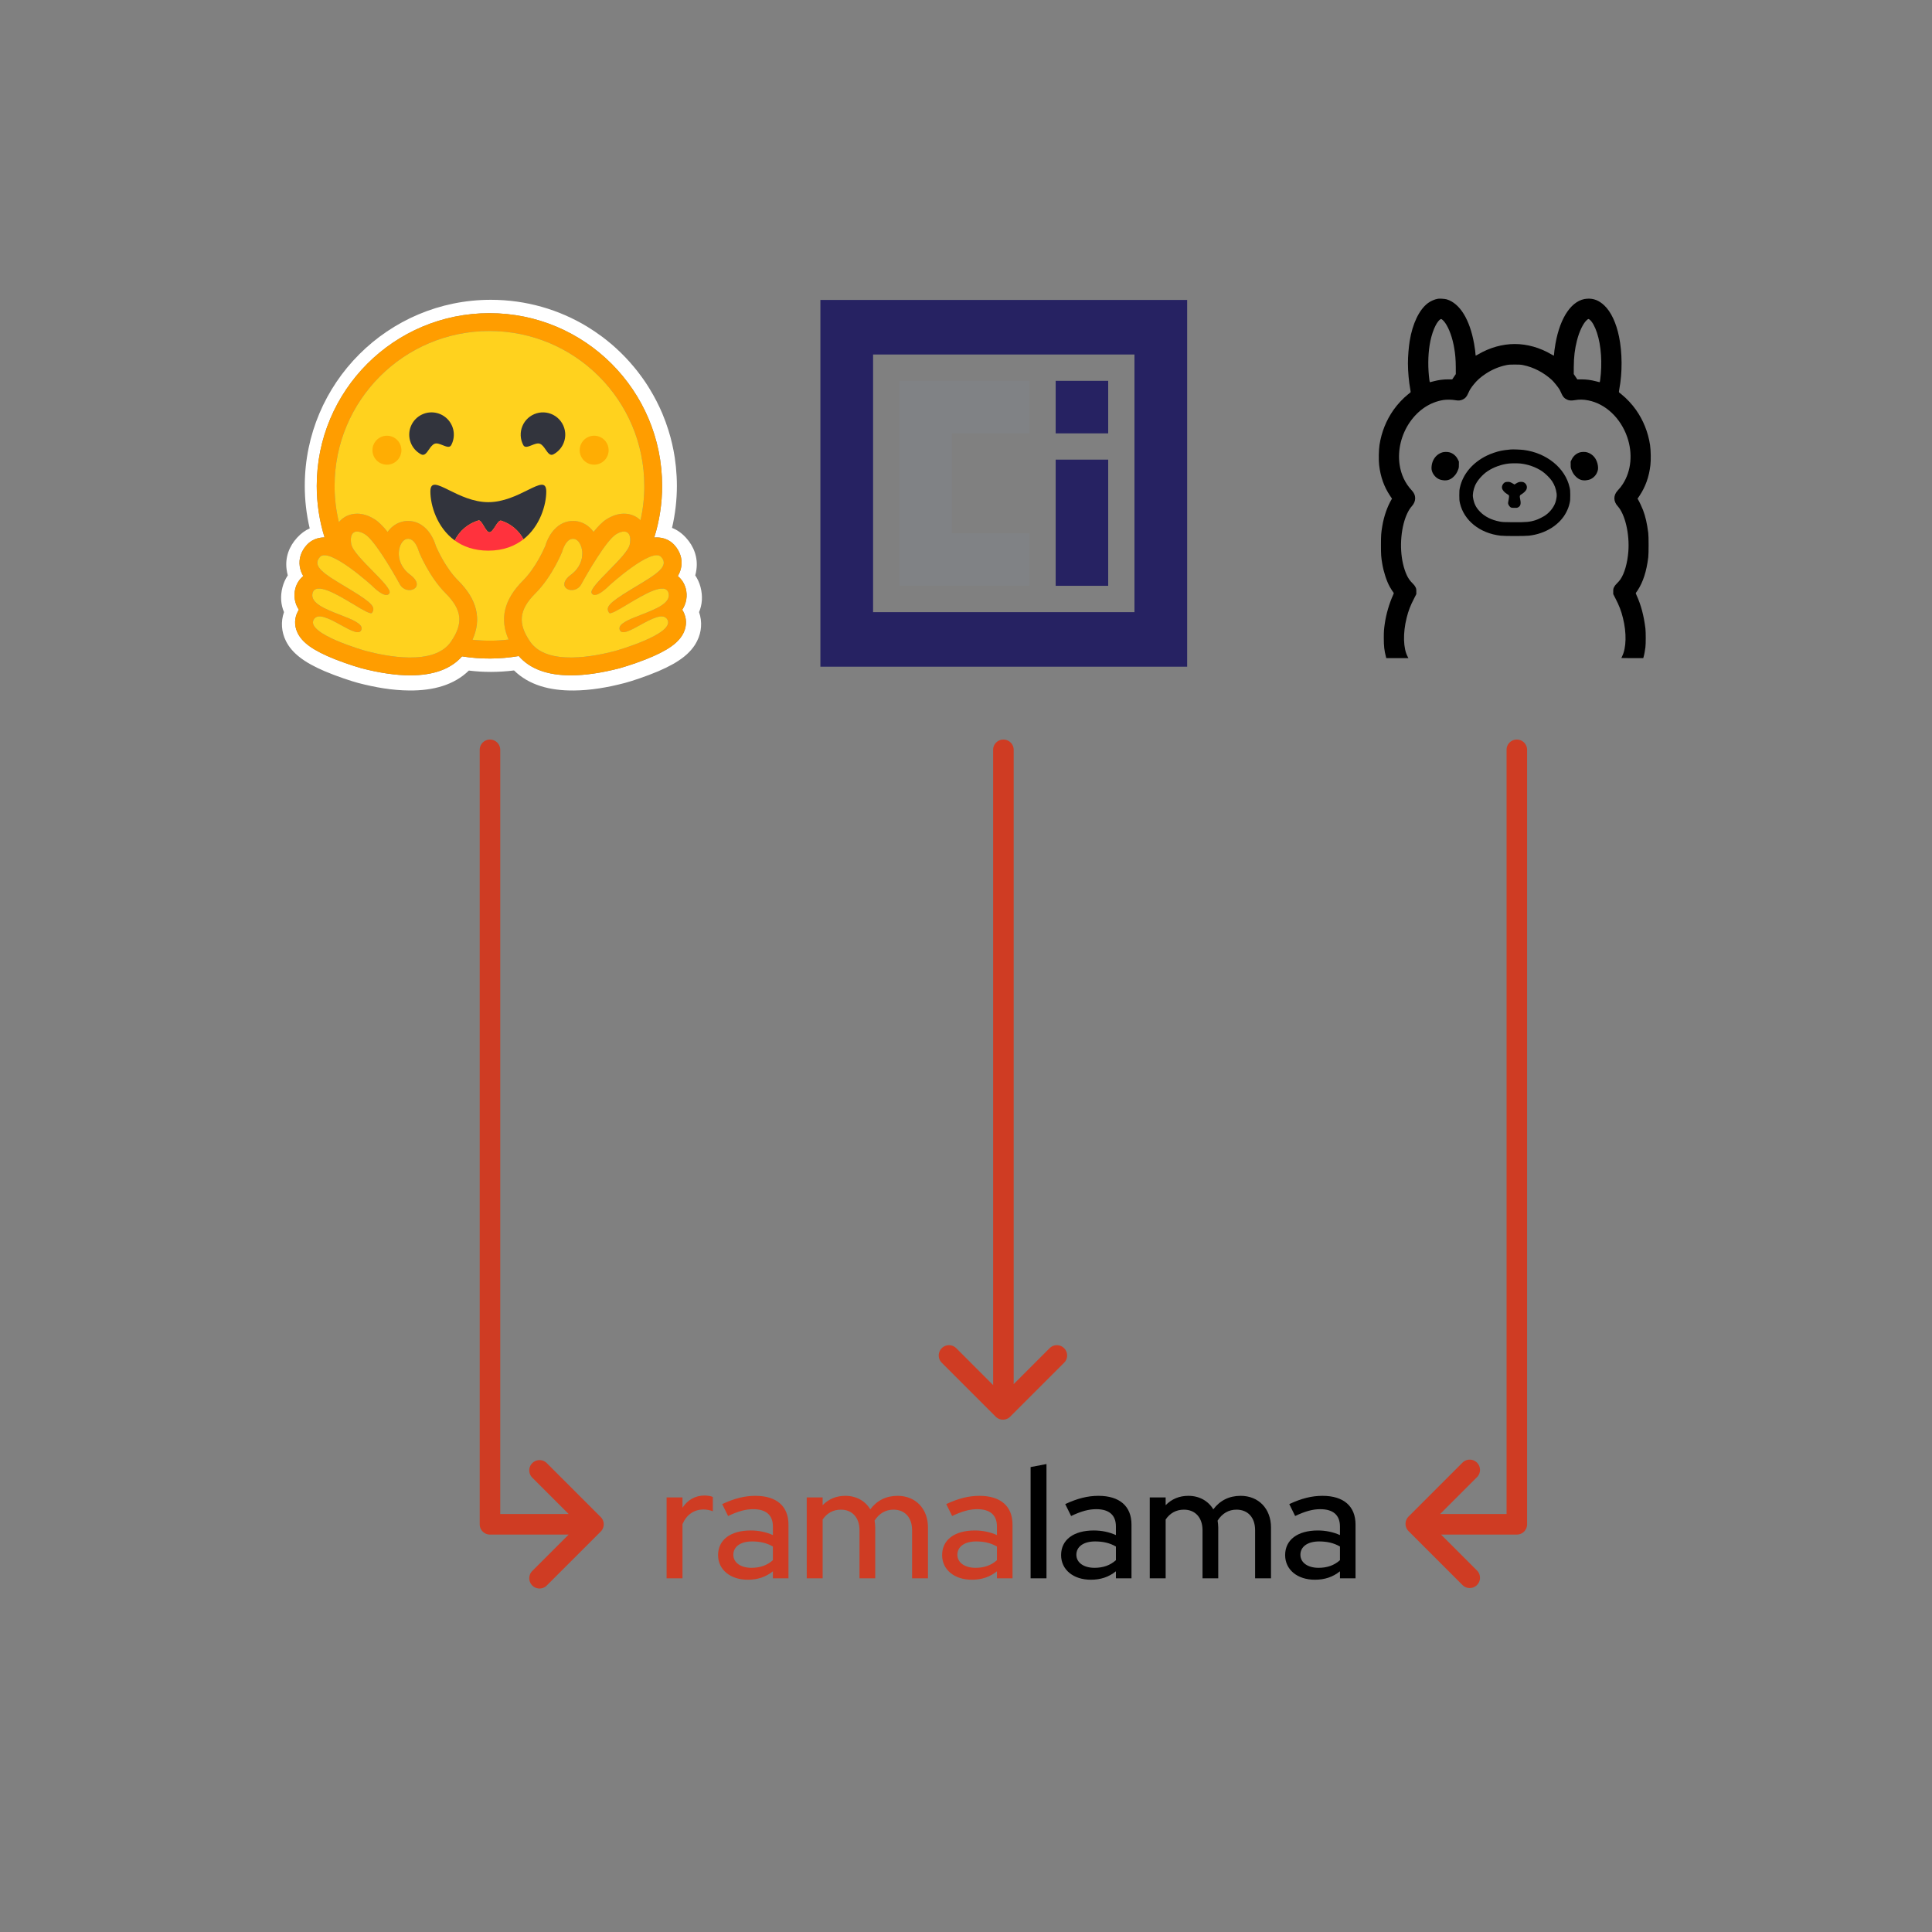 <?xml version="1.0" encoding="UTF-8" standalone="no"?>
<!-- Created with Inkscape (http://www.inkscape.org/) -->

<svg
   width="1000"
   height="1000"
   viewBox="0 0 200 200"
   version="1.1"
   id="svg1"
   xml:space="preserve"
   sodipodi:docname="ramalama-about-graphic-3.svg"
   inkscape:version="1.4 (e7c3feb1, 2024-10-09)"
   xmlns:inkscape="http://www.inkscape.org/namespaces/inkscape"
   xmlns:sodipodi="http://sodipodi.sourceforge.net/DTD/sodipodi-0.dtd"
   xmlns="http://www.w3.org/2000/svg"
   xmlns:svg="http://www.w3.org/2000/svg"><rect x="0" y="0" width="200" height="200" fill="#808080" stroke="none"/><sodipodi:namedview
     id="namedview1"
     pagecolor="#ffffff"
     bordercolor="#000000"
     borderopacity="0.25"
     inkscape:showpageshadow="2"
     inkscape:pageopacity="0.0"
     inkscape:pagecheckerboard="0"
     inkscape:deskcolor="#d1d1d1"
     inkscape:zoom="1.1677623"
     inkscape:cx="461.56655"
     inkscape:cy="693.20616"
     inkscape:window-width="1648"
     inkscape:window-height="860"
     inkscape:window-x="0"
     inkscape:window-y="44"
     inkscape:window-maximized="0"
     inkscape:current-layer="g124" /><defs
     id="defs1"><marker
       style="overflow:visible"
       id="marker120"
       refX="0"
       refY="0"
       orient="auto-start-reverse"
       markerWidth="0.8"
       markerHeight="0.8"
       viewBox="0 0 1 1"
       preserveAspectRatio="xMidYMid"><path
         style="fill:none;stroke:context-stroke;stroke-width:1;stroke-linecap:round"
         d="M 3,-3 0,0 3,3"
         transform="rotate(180,0.125,0)"
         id="path120" /></marker><marker
       style="overflow:visible"
       id="ArrowWideRounded"
       refX="0"
       refY="0"
       orient="auto-start-reverse"
       markerWidth="0.8"
       markerHeight="0.8"
       viewBox="0 0 1 1"
       preserveAspectRatio="xMidYMid"><path
         style="fill:none;stroke:context-stroke;stroke-width:1;stroke-linecap:round"
         d="M 3,-3 0,0 3,3"
         transform="rotate(180,0.125,0)"
         id="path119" /></marker></defs><g
     id="layer1"
     transform="translate(-420)"><g
       id="g124"
       transform="matrix(1.063,0,0,1.063,-28.888,-1.654)"><g
         id="g6"
         transform="matrix(0.199,0,0,0.199,444.59,24.355)"><path
           d="m 230.721,172.7 c -0.538,-2.027 -1.408,-3.95 -2.575,-5.692 0.25,-0.917 0.441,-1.849 0.568,-2.791 0.829,-5.976 -1.243,-11.447 -5.147,-15.68 -2.115,-2.312 -4.382,-3.839 -6.783,-4.776 1.576,-6.743 2.373,-13.644 2.377,-20.568 0,-3.163 -0.179,-6.261 -0.479,-9.313 -0.156,-1.524 -0.345,-3.044 -0.567,-4.56 -0.687,-4.473 -1.707,-8.889 -3.051,-13.21 -0.881,-2.839 -1.9,-5.634 -3.054,-8.374 -1.729,-4.058 -3.748,-7.986 -6.041,-11.754 -1.504,-2.507 -3.142,-4.931 -4.907,-7.262 -0.865,-1.177 -1.766,-2.326 -2.704,-3.446 -2.778,-3.376 -5.797,-6.546 -9.033,-9.486 -1.075,-0.988 -2.18,-1.943 -3.315,-2.862 -1.117,-0.932 -2.259,-1.833 -3.424,-2.704 -2.345,-1.745 -4.768,-3.383 -7.262,-4.907 -13.781,-8.37 -29.942,-13.17 -47.215,-13.17 -50.292,0 -91.052,40.762 -91.052,91.051 -0.002,7.012 0.81,14 2.42,20.824 -2.16,0.938 -4.23,2.4 -6.15,4.515 -3.903,4.231 -5.976,9.682 -5.147,15.658 0.126,0.949 0.315,1.889 0.567,2.813 -1.166,1.743 -2.035,3.667 -2.573,5.694 -1.2,4.561 -0.805,8.674 0.72,12.278 -1.658,4.71 -1.244,9.726 0.915,14.087 1.57,3.185 3.817,5.649 6.587,7.851 3.293,2.618 7.415,4.842 12.387,6.976 5.932,2.53 13.173,4.907 16.466,5.779 8.506,2.202 16.662,3.598 24.928,3.666 11.777,0.109 21.919,-2.66 29.18,-9.747 3.567,0.437 7.158,0.656 10.752,0.654 3.797,-0.008 7.59,-0.247 11.358,-0.715 7.244,7.132 17.425,9.926 29.245,9.814 8.265,-0.066 16.421,-1.462 24.905,-3.667 3.315,-0.872 10.553,-3.249 16.488,-5.779 4.972,-2.137 9.094,-4.361 12.409,-6.975 2.749,-2.203 4.994,-4.666 6.565,-7.851 2.181,-4.362 2.573,-9.378 0.938,-14.088 1.51,-3.604 1.903,-7.726 0.704,-12.283 z m -8.44,11.973 c 1.671,3.171 1.778,6.754 0.304,10.091 -2.236,5.057 -7.79,9.041 -18.577,13.318 -6.708,2.66 -12.85,4.361 -12.904,4.376 -8.872,2.301 -16.896,3.47 -23.842,3.47 -11.502,0 -20.061,-3.174 -25.489,-9.442 -9.179,1.564 -18.551,1.617 -27.747,0.158 -5.435,6.164 -13.945,9.284 -25.35,9.284 -6.947,0 -14.97,-1.169 -23.843,-3.47 -0.054,-0.015 -6.194,-1.716 -12.904,-4.376 -10.786,-4.277 -16.342,-8.258 -18.577,-13.318 -1.474,-3.337 -1.367,-6.92 0.304,-10.091 0.154,-0.295 0.32,-0.582 0.497,-0.86 -1.001,-1.504 -1.673,-3.203 -1.971,-4.986 -0.298,-1.782 -0.215,-3.607 0.243,-5.355 0.664,-2.523 2.035,-4.621 3.897,-6.128 -0.897,-1.474 -1.486,-3.114 -1.73,-4.822 -0.536,-3.714 0.697,-7.422 3.47,-10.446 2.16,-2.353 5.213,-3.648 8.593,-3.648 h 0.09 c -2.549,-8.169 -3.841,-16.678 -3.832,-25.235 0,-46.671 37.836,-84.51 84.514,-84.51 46.677,0 84.513,37.835 84.513,84.51 0.007,8.58 -1.294,17.111 -3.859,25.299 0.408,-0.04 0.808,-0.06 1.201,-0.061 3.38,0 6.434,1.295 8.592,3.648 2.773,3.021 4.007,6.732 3.47,10.446 -0.244,1.708 -0.833,3.348 -1.729,4.822 1.862,1.507 3.234,3.605 3.897,6.128 0.458,1.748 0.541,3.573 0.243,5.356 -0.297,1.782 -0.969,3.481 -1.971,4.985 0.177,0.275 0.345,0.562 0.497,0.857 z"
           fill="#ffffff"
           id="path1-3" /><path
           d="m 221.784,183.816 c 1.002,-1.504 1.674,-3.203 1.972,-4.985 0.297,-1.783 0.214,-3.608 -0.244,-5.356 -0.664,-2.523 -2.036,-4.621 -3.897,-6.128 0.897,-1.474 1.485,-3.114 1.729,-4.822 0.537,-3.714 -0.696,-7.422 -3.47,-10.446 -2.158,-2.353 -5.212,-3.648 -8.592,-3.648 -0.393,0 -0.793,0.021 -1.201,0.061 2.562,-8.188 3.861,-16.718 3.852,-25.297 0,-46.672 -37.836,-84.51 -84.509,-84.51 -46.674,0 -84.514,37.834 -84.514,84.51 -0.008,8.557 1.284,17.066 3.832,25.235 h -0.09 c -3.38,0 -6.433,1.294 -8.592,3.647 -2.773,3.021 -4.007,6.733 -3.47,10.446 0.245,1.708 0.833,3.349 1.73,4.823 -1.862,1.506 -3.234,3.604 -3.898,6.127 -0.458,1.749 -0.54,3.574 -0.242,5.357 0.298,1.782 0.97,3.482 1.972,4.986 -0.178,0.278 -0.342,0.565 -0.497,0.86 -1.67,3.171 -1.778,6.754 -0.303,10.091 2.236,5.057 7.79,9.041 18.577,13.318 6.707,2.66 12.85,4.361 12.904,4.376 8.872,2.301 16.896,3.47 23.842,3.47 11.406,0 19.916,-3.12 25.351,-9.284 9.196,1.459 18.568,1.405 27.747,-0.158 5.428,6.268 13.987,9.442 25.489,9.442 6.946,0 14.97,-1.169 23.841,-3.47 0.055,-0.015 6.195,-1.716 12.905,-4.376 10.787,-4.277 16.342,-8.261 18.577,-13.318 1.474,-3.337 1.367,-6.92 -0.304,-10.091 -0.152,-0.297 -0.32,-0.585 -0.497,-0.86 z m -111.647,13.181 c -0.468,0.818 -0.969,1.617 -1.502,2.394 -1.405,2.057 -3.253,3.629 -5.398,4.797 -4.1,2.236 -9.29,3.017 -14.562,3.017 -8.329,0 -16.867,-1.949 -21.652,-3.19 -0.236,-0.061 -29.334,-8.28 -25.65,-15.276 0.62,-1.177 1.64,-1.647 2.925,-1.647 5.187,0 14.632,7.724 18.691,7.724 0.907,0 1.547,-0.386 1.808,-1.328 1.73,-6.204 -26.293,-8.812 -23.933,-17.796 0.416,-1.59 1.546,-2.236 3.134,-2.236 6.858,-10e-4 22.25,12.06 25.469,12.06 0.247,0 0.424,-0.073 0.52,-0.225 0.014,-0.023 0.028,-0.045 0.041,-0.069 1.511,-2.495 0.644,-4.309 -9.707,-10.649 l -0.994,-0.605 c -11.391,-6.894 -19.386,-11.043 -14.839,-15.993 0.523,-0.571 1.265,-0.824 2.166,-0.824 1.068,0 2.361,0.357 3.785,0.957 6.016,2.537 14.354,9.456 17.837,12.473 0.548,0.476 1.092,0.957 1.633,1.441 0,0 4.41,4.586 7.076,4.586 0.614,0 1.135,-0.242 1.488,-0.84 1.891,-3.188 -17.563,-17.93 -18.66,-24.013 -0.744,-4.121 0.522,-6.209 2.862,-6.209 1.113,0 2.471,0.474 3.97,1.425 4.65,2.951 13.628,18.379 16.915,24.381 1.102,2.011 2.983,2.861 4.678,2.861 3.363,0 5.992,-3.343 0.308,-7.591 -8.543,-6.392 -5.545,-16.84 -1.468,-17.483 0.174,-0.028 0.35,-0.042 0.525,-0.042 3.708,0 5.343,6.389 5.343,6.389 0,0 4.794,12.038 13.029,20.267 7.472,7.469 8.516,13.598 4.162,21.244 z m 26.629,1.41 -0.427,0.051 -0.728,0.083 c -0.383,0.04 -0.767,0.078 -1.152,0.113 l -0.375,0.034 -0.343,0.029 -0.486,0.039 -0.537,0.039 -0.536,0.035 -0.119,0.008 c -0.14,0.008 -0.28,0.017 -0.422,0.024 l -0.179,0.01 c -0.166,0.009 -0.332,0.017 -0.5,0.024 l -0.581,0.025 -0.527,0.018 -0.352,0.01 h -0.179 c -0.11,0 -0.219,0.006 -0.329,0.007 h -0.174 c -0.11,0 -0.219,0 -0.329,0.005 l -0.448,0.006 h -0.625 c -0.491,0 -0.981,-0.005 -1.469,-0.015 l -0.396,-0.009 c -0.113,0 -0.226,-0.005 -0.337,-0.009 l -0.42,-0.012 -0.521,-0.02 -0.47,-0.021 -0.121,-0.005 -0.447,-0.023 c -0.125,-0.007 -0.248,-0.013 -0.372,-0.022 l -0.289,-0.017 c -0.363,-0.023 -0.726,-0.048 -1.089,-0.076 l -0.38,-0.031 c -0.16,-0.012 -0.32,-0.027 -0.479,-0.041 -0.187,-0.016 -0.374,-0.034 -0.561,-0.052 -0.313,-0.029 -0.626,-0.061 -0.939,-0.095 h -0.015 c 4.57,-10.195 2.259,-19.717 -6.976,-28.944 -6.057,-6.049 -10.086,-14.981 -10.922,-16.942 -1.692,-5.805 -6.17,-12.258 -13.607,-12.258 -0.629,0 -1.257,0.05 -1.878,0.148 -3.258,0.513 -6.106,2.388 -8.138,5.21 -2.196,-2.731 -4.33,-4.902 -6.26,-6.128 -2.91,-1.845 -5.814,-2.781 -8.643,-2.781 -3.531,0 -6.687,1.45 -8.887,4.08 l -0.056,0.067 c -0.042,-0.173 -0.082,-0.346 -0.123,-0.52 l -0.005,-0.023 c -0.419,-1.79 -0.77,-3.595 -1.054,-5.412 0,-0.012 0,-0.024 -0.006,-0.036 -0.022,-0.137 -0.042,-0.275 -0.063,-0.412 -0.061,-0.406 -0.119,-0.813 -0.173,-1.22 -0.024,-0.185 -0.05,-0.37 -0.073,-0.555 l -0.068,-0.555 c -0.022,-0.185 -0.04,-0.353 -0.06,-0.529 l -0.006,-0.044 c -0.08,-0.72 -0.15,-1.44 -0.21,-2.162 l -0.022,-0.277 -0.035,-0.472 c -0.01,-0.129 -0.02,-0.259 -0.027,-0.389 0,-0.031 -0.005,-0.061 -0.006,-0.09 -0.025,-0.362 -0.047,-0.725 -0.065,-1.088 -0.01,-0.189 -0.02,-0.377 -0.028,-0.567 l -0.02,-0.496 -0.005,-0.15 -0.016,-0.457 -0.01,-0.389 c 0,-0.155 -0.008,-0.31 -0.01,-0.465 -0.003,-0.155 -0.007,-0.325 -0.008,-0.489 -0.002,-0.164 0,-0.326 -0.005,-0.489 -0.004,-0.164 0,-0.327 0,-0.49 0,-41.853 33.931,-75.784 75.788,-75.784 41.856,0 75.786,33.93 75.786,75.784 v 0.979 c 0,0.163 -0.005,0.327 -0.008,0.489 0,0.135 -0.006,0.268 -0.01,0.405 0,0.12 -0.005,0.241 -0.009,0.357 0,0.153 -0.009,0.306 -0.014,0.459 v 0.012 l -0.021,0.531 c -0.007,0.155 -0.013,0.311 -0.021,0.466 l -0.005,0.11 -0.027,0.496 c -0.059,1.063 -0.14,2.124 -0.241,3.184 v 0.013 c -0.017,0.174 -0.034,0.348 -0.053,0.522 l -0.045,0.411 -0.089,0.804 -0.051,0.407 -0.063,0.479 c -0.023,0.174 -0.046,0.349 -0.072,0.522 -0.026,0.195 -0.055,0.389 -0.084,0.583 l -0.069,0.459 -0.082,0.52 c -0.028,0.173 -0.058,0.345 -0.09,0.517 -0.033,0.173 -0.059,0.345 -0.089,0.517 -0.06,0.344 -0.123,0.688 -0.189,1.031 -0.101,0.513 -0.204,1.025 -0.31,1.537 l -0.11,0.507 c -0.036,0.169 -0.075,0.339 -0.113,0.508 -2.133,-2.073 -4.958,-3.202 -8.073,-3.202 -2.827,0 -5.734,0.935 -8.643,2.78 -1.93,1.226 -4.063,3.398 -6.26,6.128 -2.035,-2.822 -4.883,-4.697 -8.139,-5.21 -0.621,-0.098 -1.249,-0.148 -1.878,-0.148 -7.439,0 -11.914,6.453 -13.607,12.258 -0.84,1.961 -4.87,10.893 -10.932,16.951 -9.229,9.198 -11.557,18.677 -7.059,28.83 z m 78.241,-20.409 -0.03,0.089 c -0.076,0.201 -0.164,0.397 -0.263,0.587 -0.075,0.14 -0.156,0.276 -0.244,0.408 -0.167,0.249 -0.35,0.487 -0.549,0.711 -0.046,0.052 -0.09,0.104 -0.142,0.155 -0.072,0.077 -0.145,0.153 -0.22,0.227 -1.346,1.334 -3.398,2.504 -5.718,3.577 -0.263,0.119 -0.53,0.238 -0.799,0.358 l -0.268,0.119 c -0.179,0.079 -0.358,0.157 -0.546,0.234 -0.179,0.078 -0.365,0.156 -0.551,0.232 l -0.558,0.23 c -1.305,0.537 -2.642,1.049 -3.946,1.554 l -0.558,0.217 -0.551,0.216 c -0.367,0.143 -0.729,0.286 -1.085,0.429 l -0.531,0.214 -0.522,0.213 -0.256,0.108 c -0.171,0.071 -0.338,0.142 -0.505,0.213 -3.837,1.647 -6.598,3.322 -6.018,5.4 0.016,0.059 0.034,0.115 0.054,0.17 0.052,0.154 0.123,0.299 0.212,0.436 0.052,0.081 0.112,0.158 0.179,0.228 0.682,0.709 1.923,0.597 3.488,0.034 0.22,-0.081 0.439,-0.165 0.656,-0.253 l 0.136,-0.056 c 0.358,-0.152 0.737,-0.322 1.124,-0.506 0.097,-0.046 0.195,-0.09 0.293,-0.141 1.914,-0.936 4.083,-2.196 6.235,-3.343 0.861,-0.465 1.734,-0.906 2.618,-1.325 2.038,-0.959 3.954,-1.639 5.494,-1.639 0.723,0 1.361,0.148 1.893,0.488 l 0.089,0.059 c 0.334,0.235 0.614,0.537 0.823,0.887 0.041,0.067 0.081,0.138 0.12,0.211 0.761,1.445 0.124,2.941 -1.367,4.408 -1.431,1.409 -3.657,2.79 -6.187,4.068 -0.188,0.095 -0.376,0.19 -0.567,0.283 -7.53,3.698 -17.391,6.483 -17.528,6.518 -2.628,0.681 -6.386,1.575 -10.62,2.244 l -0.626,0.098 -0.103,0.015 c -0.474,0.072 -0.949,0.139 -1.425,0.201 -0.483,0.065 -0.971,0.124 -1.462,0.179 l -0.09,0.01 c -1.78,0.205 -3.567,0.341 -5.358,0.406 h -0.026 c -0.648,0.023 -1.295,0.035 -1.943,0.035 h -0.747 c -0.988,-0.013 -1.974,-0.058 -2.959,-0.134 -0.023,0 -0.048,0 -0.071,-0.006 -0.353,-0.027 -0.705,-0.06 -1.057,-0.099 -0.365,-0.039 -0.729,-0.083 -1.092,-0.132 -0.239,-0.032 -0.477,-0.068 -0.715,-0.107 -0.242,-0.039 -0.484,-0.079 -0.725,-0.121 l -0.329,-0.062 -0.025,-0.005 c -0.347,-0.066 -0.692,-0.139 -1.036,-0.219 -0.2,-0.045 -0.399,-0.089 -0.596,-0.143 l -0.119,-0.03 c -0.098,-0.024 -0.193,-0.05 -0.29,-0.076 l -0.053,-0.014 -0.308,-0.09 c -0.112,-0.031 -0.224,-0.065 -0.336,-0.098 l -0.039,-0.011 -0.291,-0.089 c -0.11,-0.034 -0.22,-0.07 -0.329,-0.106 l -0.268,-0.089 -0.197,-0.069 c -0.19,-0.067 -0.379,-0.136 -0.566,-0.208 l -0.178,-0.07 -0.147,-0.058 c -0.284,-0.114 -0.566,-0.233 -0.845,-0.358 l -0.185,-0.09 -0.031,-0.014 c -0.066,-0.031 -0.131,-0.062 -0.197,-0.089 -0.129,-0.062 -0.257,-0.126 -0.384,-0.191 l -0.039,-0.019 -0.184,-0.097 c -0.327,-0.171 -0.647,-0.353 -0.961,-0.546 l -0.172,-0.106 c -0.086,-0.053 -0.172,-0.108 -0.256,-0.164 l -0.224,-0.148 -0.241,-0.166 -0.144,-0.103 c -0.152,-0.108 -0.301,-0.22 -0.447,-0.335 l -0.233,-0.179 c -0.093,-0.075 -0.185,-0.151 -0.276,-0.228 -0.077,-0.063 -0.152,-0.129 -0.227,-0.195 l -0.006,-0.005 c -0.081,-0.071 -0.16,-0.142 -0.239,-0.215 -0.078,-0.071 -0.156,-0.143 -0.232,-0.216 l -0.009,-0.009 c -0.08,-0.076 -0.158,-0.153 -0.235,-0.232 -0.077,-0.078 -0.156,-0.156 -0.231,-0.236 -0.075,-0.079 -0.152,-0.16 -0.226,-0.243 -0.074,-0.082 -0.142,-0.157 -0.212,-0.238 l -0.023,-0.027 c -0.068,-0.078 -0.135,-0.157 -0.201,-0.238 -0.143,-0.171 -0.282,-0.346 -0.416,-0.525 -0.135,-0.18 -0.267,-0.364 -0.396,-0.551 l -0.123,-0.184 c -0.164,-0.24 -0.324,-0.482 -0.479,-0.728 -0.116,-0.177 -0.229,-0.355 -0.339,-0.536 -0.071,-0.113 -0.139,-0.227 -0.207,-0.339 l -0.028,-0.046 c -0.065,-0.11 -0.129,-0.218 -0.191,-0.327 -0.036,-0.059 -0.07,-0.118 -0.102,-0.179 -0.033,-0.062 -0.071,-0.125 -0.106,-0.188 l -0.057,-0.099 -0.035,-0.064 c -0.067,-0.12 -0.133,-0.241 -0.197,-0.363 -0.03,-0.054 -0.059,-0.108 -0.09,-0.16 l -0.089,-0.173 -0.09,-0.171 c -0.225,-0.45 -0.438,-0.906 -0.638,-1.368 l -0.071,-0.169 c -0.046,-0.113 -0.089,-0.225 -0.135,-0.336 -0.022,-0.054 -0.044,-0.107 -0.063,-0.161 -0.107,-0.277 -0.207,-0.557 -0.299,-0.839 -0.033,-0.101 -0.065,-0.2 -0.095,-0.3 -0.072,-0.227 -0.137,-0.456 -0.195,-0.687 -0.071,-0.269 -0.134,-0.54 -0.187,-0.813 -0.011,-0.055 -0.022,-0.11 -0.031,-0.163 -0.052,-0.267 -0.094,-0.536 -0.127,-0.806 -0.008,-0.053 -0.014,-0.106 -0.02,-0.159 l -0.017,-0.162 c -0.022,-0.212 -0.039,-0.425 -0.049,-0.638 0,-0.054 -0.005,-0.108 -0.007,-0.16 -0.005,-0.106 -0.007,-0.212 -0.008,-0.318 -0.056,-4.273 2.106,-8.381 6.729,-13.002 8.235,-8.227 13.029,-20.266 13.029,-20.266 0,0 0.129,-0.505 0.397,-1.232 0.037,-0.101 0.076,-0.205 0.12,-0.314 0.156,-0.407 0.332,-0.807 0.527,-1.197 l 0.039,-0.075 c 0.166,-0.332 0.348,-0.656 0.544,-0.971 0.046,-0.073 0.09,-0.145 0.141,-0.218 0.147,-0.217 0.302,-0.429 0.465,-0.634 0.089,-0.111 0.186,-0.221 0.283,-0.328 0.039,-0.042 0.077,-0.084 0.118,-0.124 0.477,-0.493 1.022,-0.895 1.639,-1.109 l 0.078,-0.026 c 0.052,-0.017 0.104,-0.033 0.157,-0.048 0.061,-0.016 0.122,-0.03 0.185,-0.043 l 0.029,-0.006 c 0.13,-0.026 0.262,-0.043 0.395,-0.052 h 0.011 c 0.069,0 0.139,-0.007 0.21,-0.007 0.089,0 0.172,0 0.259,0.009 0.09,0.008 0.179,0.018 0.269,0.032 0.742,0.118 1.448,0.56 2.056,1.242 0.231,0.26 0.439,0.54 0.621,0.836 0.12,0.192 0.233,0.395 0.34,0.609 0.043,0.089 0.084,0.171 0.124,0.259 0.104,0.226 0.198,0.456 0.28,0.691 0.195,0.55 0.342,1.116 0.439,1.692 0.084,0.505 0.134,1.015 0.15,1.526 0.008,0.273 0.008,0.55 0,0.829 -0.054,1.298 -0.32,2.579 -0.787,3.792 -0.042,0.111 -0.089,0.223 -0.134,0.335 -0.092,0.226 -0.193,0.448 -0.302,0.665 -0.081,0.165 -0.166,0.331 -0.258,0.496 -0.06,0.11 -0.123,0.22 -0.186,0.33 -0.161,0.274 -0.335,0.546 -0.522,0.817 l -0.113,0.162 c -0.442,0.616 -0.934,1.194 -1.472,1.728 -0.53,0.531 -1.098,1.022 -1.699,1.47 -0.602,0.446 -1.167,0.94 -1.689,1.477 -1.503,1.577 -1.853,2.969 -1.515,4.024 0.054,0.166 0.125,0.327 0.211,0.479 0.101,0.174 0.221,0.334 0.357,0.48 l 0.053,0.055 0.054,0.054 c 0.054,0.052 0.111,0.103 0.172,0.153 l 0.06,0.048 c 0.145,0.112 0.299,0.212 0.46,0.3 0.047,0.025 0.089,0.05 0.142,0.074 0.174,0.085 0.353,0.158 0.537,0.217 0.051,0.017 0.102,0.032 0.154,0.048 l 0.065,0.017 0.09,0.024 0.077,0.019 0.084,0.018 0.083,0.017 0.079,0.013 c 0.058,0.01 0.118,0.02 0.178,0.027 l 0.057,0.009 0.104,0.01 0.064,0.007 0.105,0.007 h 0.062 l 0.11,0.006 h 0.346 l 0.099,-0.006 0.114,-0.007 0.139,-0.013 0.13,-0.015 c 0.03,0 0.06,-0.008 0.09,-0.014 0.4,-0.058 0.792,-0.164 1.167,-0.316 l 0.159,-0.067 c 0.089,-0.039 0.179,-0.08 0.261,-0.124 0.176,-0.088 0.347,-0.188 0.511,-0.297 0.229,-0.15 0.445,-0.318 0.647,-0.503 0.048,-0.043 0.095,-0.089 0.141,-0.133 0.023,-0.022 0.045,-0.043 0.067,-0.067 0.044,-0.045 0.089,-0.089 0.133,-0.138 0.32,-0.352 0.597,-0.74 0.825,-1.157 1.957,-3.559 4.008,-7.065 6.151,-10.514 l 0.294,-0.471 0.297,-0.471 c 0.148,-0.239 0.298,-0.474 0.447,-0.708 l 0.15,-0.234 c 0.498,-0.78 1.004,-1.555 1.519,-2.324 l 0.305,-0.456 c 0.612,-0.907 1.222,-1.789 1.827,-2.627 l 0.301,-0.415 c 0.658,-0.907 1.343,-1.795 2.054,-2.661 l 0.282,-0.338 c 0.047,-0.056 0.09,-0.112 0.141,-0.166 0.093,-0.11 0.186,-0.217 0.277,-0.321 0.046,-0.053 0.089,-0.105 0.138,-0.157 l 0.268,-0.302 0.134,-0.147 c 0.135,-0.145 0.267,-0.284 0.397,-0.417 0.09,-0.09 0.173,-0.179 0.259,-0.263 0.507,-0.518 1.066,-0.983 1.669,-1.386 l 0.14,-0.09 c 0.134,-0.09 0.273,-0.174 0.415,-0.25 2.364,-1.342 4.321,-1.441 5.448,-0.314 0.682,0.682 1.06,1.813 1.039,3.387 0,0.069 0,0.139 -0.005,0.211 v 0.077 c 0,0.072 -0.006,0.144 -0.012,0.217 0,0.09 -0.01,0.179 -0.019,0.269 -0.009,0.089 -0.014,0.157 -0.023,0.237 0,0.022 -0.004,0.045 -0.008,0.069 -0.006,0.069 -0.015,0.14 -0.025,0.211 0,0.021 0,0.043 -0.008,0.065 -0.011,0.095 -0.025,0.189 -0.041,0.283 -0.011,0.09 -0.026,0.174 -0.042,0.262 l -0.026,0.149 c -0.026,0.142 -0.059,0.282 -0.1,0.42 -0.078,0.259 -0.172,0.512 -0.283,0.758 -0.155,0.338 -0.326,0.667 -0.514,0.987 -0.104,0.178 -0.211,0.353 -0.322,0.526 -0.114,0.179 -0.234,0.36 -0.358,0.543 -0.316,0.452 -0.644,0.895 -0.985,1.328 l -0.156,0.197 c -0.556,0.693 -1.13,1.372 -1.722,2.035 l -0.187,0.21 c -0.252,0.281 -0.508,0.564 -0.77,0.848 l -0.197,0.214 c -0.131,0.143 -0.268,0.286 -0.4,0.43 -0.131,0.143 -0.268,0.288 -0.406,0.433 l -0.411,0.433 -0.417,0.436 -0.42,0.436 c -0.282,0.292 -0.565,0.584 -0.85,0.876 -4.055,4.159 -8.327,8.304 -9.773,10.888 -0.097,0.168 -0.184,0.342 -0.262,0.519 -0.206,0.47 -0.292,0.872 -0.233,1.197 0.019,0.107 0.056,0.209 0.111,0.303 0.081,0.141 0.18,0.271 0.295,0.387 0.053,0.052 0.109,0.1 0.168,0.144 0.298,0.212 0.657,0.321 1.023,0.311 h 0.114 l 0.117,-0.009 0.117,-0.013 0.097,-0.014 c 0.013,-0.002 0.027,-0.004 0.04,-0.008 l 0.089,-0.017 0.023,-0.005 0.099,-0.021 0.035,-0.009 c 0.035,-0.009 0.069,-0.018 0.104,-0.028 0.035,-0.01 0.083,-0.023 0.125,-0.037 0.176,-0.053 0.348,-0.116 0.517,-0.188 0.089,-0.036 0.176,-0.075 0.262,-0.117 0.045,-0.02 0.09,-0.041 0.132,-0.063 l 0.134,-0.066 c 0.32,-0.166 0.632,-0.347 0.936,-0.541 l 0.133,-0.09 c 0.045,-0.028 0.09,-0.057 0.133,-0.089 l 0.133,-0.089 0.071,-0.049 0.192,-0.135 c 0.179,-0.123 0.346,-0.25 0.515,-0.379 l 0.015,-0.012 0.269,-0.208 c 0.367,-0.29 0.715,-0.582 1.031,-0.857 l 0.21,-0.184 0.019,-0.018 0.11,-0.097 c 0.258,-0.232 0.488,-0.448 0.679,-0.626 l 0.079,-0.077 c 0.069,-0.065 0.132,-0.126 0.189,-0.178 l 0.112,-0.111 0.04,-0.039 0.011,-0.011 0.117,-0.117 0.074,-0.077 0.009,-0.007 0.035,-0.032 0.044,-0.04 0.014,-0.013 0.037,-0.034 0.204,-0.179 0.114,-0.102 c 0.061,-0.053 0.12,-0.107 0.179,-0.162 l 0.136,-0.121 c 0.025,-0.02 0.049,-0.042 0.074,-0.064 l 0.143,-0.125 0.21,-0.185 0.112,-0.097 c 0.435,-0.378 0.964,-0.835 1.572,-1.35 l 0.249,-0.211 0.411,-0.345 0.421,-0.351 c 0.55,-0.457 1.142,-0.942 1.768,-1.445 l 0.411,-0.33 c 0.35,-0.279 0.709,-0.563 1.073,-0.849 0.147,-0.115 0.296,-0.23 0.448,-0.344 0.372,-0.289 0.746,-0.576 1.123,-0.859 0.858,-0.648 1.743,-1.297 2.639,-1.929 l 0.384,-0.268 c 0.269,-0.185 0.537,-0.371 0.805,-0.552 l 0.243,-0.164 c 0.479,-0.325 0.965,-0.642 1.455,-0.951 l 0.243,-0.153 0.241,-0.15 c 0.242,-0.15 0.482,-0.297 0.721,-0.44 l 0.239,-0.143 0.478,-0.278 0.469,-0.269 0.095,-0.052 0.371,-0.204 c 0.155,-0.084 0.309,-0.165 0.463,-0.244 l 0.229,-0.118 0.223,-0.112 c 0.078,-0.037 0.155,-0.076 0.231,-0.113 0.502,-0.248 1.014,-0.476 1.534,-0.684 0.141,-0.06 0.281,-0.114 0.42,-0.161 l 0.41,-0.144 c 0.123,-0.041 0.243,-0.08 0.358,-0.115 l 0.04,-0.012 c 0.062,-0.02 0.124,-0.038 0.185,-0.054 l 0.018,-0.005 c 0.128,-0.037 0.255,-0.069 0.38,-0.099 h 0.009 c 0.354,-0.085 0.714,-0.146 1.077,-0.183 0.167,-0.017 0.334,-0.026 0.502,-0.025 h 0.084 c 0.112,0 0.22,0.007 0.327,0.018 0.049,0 0.098,0.01 0.146,0.016 h 0.02 c 0.048,0.006 0.096,0.013 0.144,0.024 0.047,0.009 0.095,0.017 0.141,0.028 h 0.015 c 0.047,0.01 0.089,0.022 0.138,0.036 0.254,0.071 0.496,0.181 0.718,0.325 0.109,0.071 0.211,0.151 0.305,0.24 l 0.027,0.026 c 0.018,0.016 0.035,0.033 0.051,0.05 l 0.049,0.053 c 0.402,0.421 0.734,0.904 0.984,1.43 l 0.038,0.09 c 0.085,0.2 0.152,0.407 0.2,0.618 0.142,0.646 0.087,1.32 -0.158,1.935 -0.093,0.248 -0.206,0.487 -0.339,0.715 -0.311,0.524 -0.68,1.011 -1.099,1.452 l -0.089,0.095 c -0.133,0.14 -0.271,0.28 -0.416,0.42 -0.064,0.063 -0.131,0.125 -0.198,0.188 l -0.205,0.189 -0.107,0.095 c -0.258,0.23 -0.523,0.453 -0.792,0.669 -0.163,0.132 -0.327,0.261 -0.493,0.388 -0.586,0.448 -1.183,0.88 -1.791,1.297 -0.367,0.252 -0.737,0.499 -1.11,0.743 -0.919,0.603 -1.848,1.191 -2.786,1.763 -1.968,1.21 -4.149,2.504 -6.474,3.911 l -0.602,0.365 c -0.659,0.402 -1.281,0.786 -1.867,1.152 l -0.295,0.185 -0.558,0.358 c -0.37,0.237 -0.739,0.476 -1.108,0.715 l -0.297,0.196 c -0.145,0.094 -0.289,0.19 -0.433,0.286 l -0.141,0.09 -0.432,0.291 -0.229,0.157 -0.268,0.186 -0.249,0.173 c -0.417,0.295 -0.805,0.576 -1.162,0.843 l -0.134,0.102 c -0.21,0.159 -0.418,0.321 -0.623,0.486 -0.309,0.249 -0.591,0.487 -0.844,0.716 l -0.124,0.113 c -0.071,0.065 -0.141,0.13 -0.208,0.194 -0.046,0.045 -0.089,0.09 -0.137,0.133 l -0.064,0.064 c -0.143,0.144 -0.283,0.291 -0.418,0.442 l -0.066,0.076 c -0.147,0.17 -0.275,0.333 -0.387,0.492 l -0.05,0.071 c -0.088,0.128 -0.169,0.26 -0.242,0.396 -0.019,0.034 -0.036,0.068 -0.053,0.102 l -0.049,0.102 -0.033,0.074 -0.021,0.05 -0.017,0.045 -0.023,0.061 c -0.062,0.169 -0.105,0.345 -0.13,0.523 l -0.008,0.062 -0.006,0.058 v 0.315 c 0,0.026 0,0.052 0.007,0.08 l 0.005,0.048 c 0,0.026 0.006,0.051 0.01,0.079 0.004,0.026 0.011,0.073 0.019,0.11 v 0.005 c 0.007,0.035 0.014,0.069 0.023,0.104 0.009,0.035 0.018,0.075 0.029,0.111 0.019,0.071 0.043,0.141 0.068,0.211 0.016,0.042 0.031,0.083 0.048,0.124 0,0.008 0.006,0.017 0.01,0.025 l 0.036,0.081 0.05,0.111 c 0.054,0.115 0.113,0.227 0.177,0.336 l 0.066,0.114 0.068,0.114 c 0.012,0.019 0.026,0.037 0.041,0.054 l 0.022,0.023 0.025,0.023 0.026,0.02 c 0.038,0.027 0.079,0.048 0.122,0.063 0.023,0.008 0.047,0.014 0.071,0.02 0.577,0.13 1.763,-0.347 3.339,-1.179 0.089,-0.048 0.187,-0.098 0.282,-0.15 l 0.48,-0.262 0.234,-0.13 c 0.167,-0.089 0.337,-0.19 0.511,-0.289 l 0.317,-0.179 c 2.083,-1.199 4.571,-2.739 7.143,-4.243 0.241,-0.141 0.483,-0.282 0.725,-0.421 l 0.486,-0.311 c 0.564,-0.323 1.131,-0.642 1.7,-0.957 0.717,-0.394 1.439,-0.778 2.168,-1.15 l 0.476,-0.241 c 0.316,-0.156 0.629,-0.308 0.938,-0.456 0.598,-0.284 1.203,-0.554 1.815,-0.809 l 0.335,-0.136 0.04,-0.016 c 1.775,-0.703 3.384,-1.137 4.686,-1.137 0.281,-0.003 0.563,0.021 0.84,0.069 h 0.009 c 0.089,0.016 0.17,0.034 0.253,0.054 h 0.015 c 0.213,0.054 0.42,0.131 0.616,0.23 0.275,0.142 0.522,0.331 0.731,0.559 0.096,0.106 0.181,0.221 0.256,0.343 0.14,0.215 0.25,0.448 0.329,0.692 0.032,0.095 0.06,0.188 0.089,0.287 0.211,0.757 0.19,1.56 -0.06,2.305 z"
           fill="#ff9d00"
           id="path2-87" /><path
           fill-rule="evenodd"
           clip-rule="evenodd"
           d="m 203.21,123.685 v -0.491 c 0,-41.854 -33.918,-75.783 -75.775,-75.783 -41.856,0 -75.787,33.931 -75.787,75.783 v 0.164 c -0.002,0.109 -0.003,0.218 0,0.327 0.005,0.163 0.007,0.326 0.005,0.489 l 0.005,0.36 0.003,0.129 c 0,0.06 0.002,0.119 0.004,0.179 0.003,0.095 0.005,0.191 0.005,0.286 l 0.011,0.389 0.016,0.457 0.005,0.15 0.02,0.473 v 0.023 c 0.008,0.185 0.018,0.369 0.027,0.553 l 9e-4,0.014 c 0.01,0.188 0.02,0.377 0.032,0.566 0.01,0.174 0.02,0.348 0.033,0.522 l 0.002,0.031 c 0.009,0.149 0.019,0.299 0.03,0.448 l 0.003,0.04 0.033,0.432 0.003,0.028 c 0.006,0.084 0.012,0.168 0.02,0.249 0.06,0.721 0.13,1.442 0.209,2.161 l 0.005,0.045 0.061,0.529 0.068,0.555 0.05,0.377 0.023,0.177 c 0.053,0.408 0.111,0.815 0.173,1.221 l 0.004,0.027 0.059,0.384 c 0.285,1.829 0.639,3.647 1.06,5.45 l 0.005,0.022 0.032,0.135 0.091,0.385 0.056,-0.067 c 2.2,-2.63 5.356,-4.08 8.887,-4.08 2.83,0 5.733,0.936 8.643,2.781 1.93,1.226 4.064,3.397 6.26,6.128 2.032,-2.822 4.88,-4.698 8.138,-5.21 0.621,-0.098 1.249,-0.147 1.878,-0.148 7.436,0 11.915,6.453 13.607,12.258 0.836,1.961 4.865,10.893 10.941,16.935 9.236,9.227 11.547,18.748 6.976,28.943 h 0.016 c 0.311,0.035 0.624,0.067 0.939,0.096 0.187,0.018 0.373,0.036 0.561,0.052 l 0.066,0.006 0.413,0.035 0.38,0.03 c 0.362,0.028 0.725,0.054 1.089,0.077 l 0.289,0.017 0.229,0.014 0.142,0.008 0.447,0.023 0.122,0.005 0.469,0.021 0.522,0.02 0.419,0.012 0.07,0.002 c 0.089,0.004 0.178,0.007 0.267,0.007 l 0.096,0.003 c 0.59,0.014 1.179,0.021 1.769,0.02 h 0.626 l 0.447,-0.005 c 0.11,-0.005 0.219,-0.005 0.33,-0.005 h 0.174 l 0.151,-0.004 c 0.059,-0.002 0.118,-0.004 0.178,-0.004 h 0.179 l 0.351,-0.009 0.528,-0.018 0.581,-0.026 c 0.168,-0.006 0.334,-0.015 0.5,-0.023 l 0.179,-0.011 0.266,-0.014 0.156,-0.009 0.118,-0.008 0.537,-0.035 0.536,-0.039 0.487,-0.039 0.342,-0.029 0.376,-0.034 c 0.628,-0.056 1.254,-0.122 1.88,-0.197 l 0.427,-0.051 c -4.499,-10.152 -2.17,-19.632 7.027,-28.822 6.063,-6.058 10.092,-14.99 10.932,-16.952 1.693,-5.804 6.169,-12.257 13.607,-12.257 0.629,0 1.258,0.05 1.879,0.148 3.255,0.512 6.103,2.388 8.138,5.21 2.197,-2.73 4.33,-4.903 6.261,-6.129 2.909,-1.844 5.815,-2.78 8.642,-2.78 3.116,0 5.94,1.13 8.073,3.203 0.039,-0.169 0.077,-0.338 0.114,-0.508 l 0.109,-0.506 c 0.039,-0.185 0.078,-0.37 0.115,-0.555 0.066,-0.327 0.132,-0.654 0.195,-0.984 0.066,-0.342 0.129,-0.686 0.189,-1.03 l 0.031,-0.186 c 0.019,-0.11 0.037,-0.22 0.058,-0.331 0.034,-0.172 0.062,-0.344 0.09,-0.518 l 0.011,-0.066 0.071,-0.453 0.07,-0.459 v -0.004 c 0.051,-0.339 0.099,-0.678 0.144,-1.017 l 0.011,-0.084 0.063,-0.478 0.051,-0.408 0.09,-0.804 0.035,-0.323 0.009,-0.088 c 0.019,-0.174 0.037,-0.348 0.053,-0.522 v -0.014 c 0.013,-0.138 0.027,-0.277 0.039,-0.416 0.071,-0.788 0.131,-1.58 0.179,-2.375 0.009,-0.13 0.016,-0.261 0.024,-0.392 v -0.006 l 0.026,-0.491 0.006,-0.11 c 0.016,-0.332 0.03,-0.664 0.041,-0.996 v -0.012 l 0.005,-0.13 c 0.005,-0.109 0.009,-0.219 0.009,-0.329 l 0.002,-0.044 c 0.004,-0.103 0.008,-0.209 0.008,-0.314 l 0.003,-0.09 c 0.003,-0.105 0.006,-0.209 0.006,-0.314 l 0.002,-0.089 c 0.003,-0.133 0.006,-0.267 0.006,-0.4 z m -94.572,75.706 c 6.002,-8.801 5.576,-15.407 -2.658,-23.637 -8.236,-8.231 -13.029,-20.267 -13.029,-20.267 0,0 -1.789,-6.991 -5.869,-6.349 -4.08,0.642 -7.073,11.089 1.47,17.484 8.542,6.395 -1.7,10.731 -4.988,4.73 -3.288,-6.002 -12.265,-21.429 -16.919,-24.38 -4.654,-2.951 -7.927,-1.297 -6.83,4.785 0.545,3.019 5.613,8.172 10.348,12.986 4.804,4.884 9.265,9.42 8.311,11.025 -1.893,3.187 -8.56,-3.745 -8.56,-3.745 0,0 -20.876,-18.998 -25.42,-14.047 -4.19,4.563 2.271,8.442 12.227,14.421 0.846,0.508 1.718,1.032 2.611,1.572 11.391,6.896 12.277,8.715 10.66,11.324 -0.597,0.964 -4.41,-1.325 -9.1,-4.14 -7.995,-4.801 -18.537,-11.13 -20.026,-5.465 -1.288,4.903 6.468,7.907 13.502,10.632 5.86,2.27 11.22,4.346 10.431,7.164 -0.817,2.922 -5.246,0.485 -10.087,-2.179 -5.435,-2.991 -11.39,-6.267 -13.339,-2.57 -3.683,6.99 25.41,15.219 25.65,15.28 9.4,2.438 33.272,7.604 41.615,-4.624 z m 38.665,0 c -6.002,-8.801 -5.576,-15.407 2.659,-23.637 8.235,-8.231 13.028,-20.267 13.028,-20.267 0,0 1.789,-6.991 5.869,-6.349 4.08,0.642 7.073,11.089 -1.469,17.484 -8.543,6.395 1.699,10.731 4.987,4.73 3.289,-6.002 12.26,-21.429 16.914,-24.38 4.654,-2.951 7.929,-1.297 6.831,4.785 -0.544,3.019 -5.613,8.172 -10.348,12.987 -4.804,4.884 -9.265,9.419 -8.312,11.024 1.893,3.187 8.565,-3.749 8.565,-3.749 0,0 20.875,-18.997 25.421,-14.046 4.189,4.562 -2.272,8.442 -12.229,14.421 -0.871,0.523 -1.741,1.047 -2.61,1.572 -11.391,6.896 -12.277,8.715 -10.661,11.323 0.598,0.965 4.411,-1.325 9.1,-4.14 7.996,-4.8 18.538,-11.13 20.027,-5.464 1.289,4.903 -6.468,7.907 -13.502,10.632 -5.86,2.27 -11.22,4.346 -10.432,7.164 0.816,2.921 5.244,0.484 10.084,-2.18 5.435,-2.991 11.391,-6.269 13.339,-2.569 3.684,6.994 -25.414,15.215 -25.649,15.275 -9.4,2.446 -33.272,7.612 -41.612,-4.616 z"
           fill="#ffd21e"
           id="path3-8" /><path
           fill-rule="evenodd"
           clip-rule="evenodd"
           d="m 152.047,102.567 c 1.182,0.418 2.061,1.69 2.897,2.901 1.13,1.636 2.182,3.159 3.796,2.301 1.904,-1.013 3.465,-2.567 4.485,-4.467 1.021,-1.9 1.456,-4.059 1.25,-6.206 -0.154,-1.605 -0.662,-3.156 -1.488,-4.541 -0.826,-1.385 -1.949,-2.57 -3.287,-3.469 -1.339,-0.899 -2.861,-1.489 -4.455,-1.729 -1.595,-0.24 -3.223,-0.123 -4.767,0.342 -1.544,0.465 -2.965,1.266 -4.162,2.346 -1.197,1.08 -2.14,2.412 -2.76,3.901 -0.62,1.488 -0.903,3.095 -0.828,4.706 0.076,1.611 0.507,3.184 1.264,4.608 0.748,1.407 2.408,0.743 4.16,0.042 1.373,-0.549 2.804,-1.121 3.895,-0.735 z m -51.375,0 c -1.182,0.418 -2.061,1.691 -2.897,2.901 -1.13,1.637 -2.183,3.159 -3.796,2.301 -2.394,-1.268 -4.231,-3.383 -5.151,-5.931 -0.92,-2.549 -0.859,-5.348 0.173,-7.854 1.032,-2.506 2.959,-4.537 5.407,-5.699 2.448,-1.162 5.241,-1.37 7.834,-0.585 2.065,0.622 3.899,1.842 5.271,3.506 1.372,1.664 2.219,3.697 2.436,5.843 0.216,2.146 -0.209,4.307 -1.221,6.211 -0.749,1.407 -2.409,0.743 -4.161,0.043 -1.374,-0.55 -2.803,-1.122 -3.895,-0.736 z m 43.427,46.751 c 8.143,-6.415 11.134,-16.889 11.134,-23.341 0,-5.1 -3.431,-3.495 -8.924,-0.775 l -0.31,0.153 c -5.042,2.497 -11.754,5.822 -19.122,5.822 -7.369,0 -14.081,-3.325 -19.122,-5.823 -5.671,-2.809 -9.228,-4.571 -9.228,0.624 0,6.656 3.182,17.585 11.916,23.934 1.153,-2.339 2.776,-4.415 4.768,-6.099 1.991,-1.684 4.309,-2.939 6.807,-3.687 0.872,-0.26 1.77,1.241 2.689,2.778 0.887,1.482 1.794,2.998 2.716,2.998 0.983,0 1.948,-1.494 2.891,-2.952 0.985,-1.525 1.946,-3.01 2.875,-2.713 4.675,1.501 8.586,4.756 10.91,9.081 z"
           fill="#32343d"
           id="path4-0" /><path
           d="m 144.097,149.317 c -4.241,3.342 -9.878,5.583 -17.219,5.583 -6.897,0 -12.291,-1.978 -16.435,-4.989 1.153,-2.339 2.776,-4.416 4.768,-6.099 1.991,-1.684 4.309,-2.939 6.807,-3.687 1.712,-0.511 3.527,5.776 5.405,5.776 2.01,0 3.947,-6.246 5.766,-5.665 4.674,1.502 8.584,4.757 10.908,9.081 z"
           fill="#ff323d"
           id="path5-4" /><path
           fill-rule="evenodd"
           clip-rule="evenodd"
           d="m 81.2,111.64 c -0.969,0.648 -2.083,1.047 -3.243,1.161 -1.16,0.115 -2.33,-0.059 -3.407,-0.506 -0.861,-0.355 -1.643,-0.877 -2.301,-1.536 -0.658,-0.658 -1.18,-1.44 -1.536,-2.301 -0.446,-1.077 -0.62,-2.247 -0.505,-3.407 0.115,-1.16 0.514,-2.274 1.162,-3.243 0.779,-1.166 1.886,-2.075 3.181,-2.611 1.295,-0.537 2.721,-0.677 4.096,-0.403 1.375,0.274 2.638,0.949 3.629,1.94 0.991,0.992 1.666,2.256 1.939,3.631 0.273,1.375 0.133,2.8 -0.404,4.095 -0.536,1.295 -1.446,2.401 -2.611,3.18 z m 101.413,0 c -0.969,0.648 -2.083,1.047 -3.243,1.161 -1.161,0.115 -2.331,-0.059 -3.408,-0.506 -0.861,-0.356 -1.643,-0.877 -2.301,-1.536 -0.658,-0.658 -1.18,-1.44 -1.536,-2.301 -0.445,-1.077 -0.618,-2.247 -0.504,-3.407 0.115,-1.16 0.514,-2.274 1.161,-3.243 0.582,-0.872 1.351,-1.603 2.25,-2.142 0.899,-0.539 1.906,-0.872 2.949,-0.974 1.044,-0.103 2.097,0.028 3.083,0.381 0.987,0.354 1.883,0.922 2.624,1.663 0.992,0.991 1.667,2.254 1.94,3.629 0.274,1.375 0.133,2.8 -0.404,4.095 -0.537,1.295 -1.445,2.401 -2.611,3.18 z"
           fill="#ffad03"
           id="path6" /></g><g
         id="g5"
         transform="matrix(0.041,0,0,0.041,556.557,30.64)"><path
           d="M 140.629,0.24 C 132.66,1.527 123.097,5.696 116.354,10.845 95.941,26.354 80.125,59.273 73.444,100.283 c -2.513,15.509 -4.23,37.026 -4.23,53.455 0,19.371 2.268,44.136 5.517,61.239 0.736,3.801 1.103,7.173 0.797,7.418 -0.245,0.245 -3.249,2.697 -6.621,5.394 C 57.383,236.984 44.203,251.145 35.13,264.08 17.721,288.784 6.442,316.86 1.721,347.265 -0.118,359.28 -0.608,383.555 0.863,395.57 4.112,423.278 12.449,446.695 26.732,468.151 l 4.659,6.927 -1.349,2.268 c -9.563,16.061 -17.716,39.294 -21.517,61.607 -3.004,17.655 -3.372,22.375 -3.372,46.037 0,23.847 0.307,28.567 3.126,45.057 3.372,19.739 10.237,40.642 17.9,54.558 2.513,4.536 8.643,13.976 9.379,14.467 0.245,0.122 -0.49,2.39 -1.655,5.026 -8.827,19.31 -16.367,44.995 -19.494,66.635 -2.207,14.834 -2.513,19.616 -2.513,35.248 0,19.922 1.103,29.608 5.272,45.485 l 0.613,2.329 H 44.019 70.317 l -1.716,-3.249 c -10.605,-19.616 -11.586,-56.029 -2.452,-92.38 4.168,-16.797 8.889,-29.118 17.716,-46.099 l 5.272,-10.298 v -6.314 c 0,-5.885 -0.123,-6.559 -2.023,-10.421 -1.471,-2.943 -3.433,-5.456 -6.927,-8.889 -5.946,-5.762 -10.237,-11.831 -13.67,-19.31 -15.08,-32.735 -18.023,-81.346 -7.417,-122.786 4.414,-17.287 11.709,-32.673 19.371,-41.071 5.211,-5.763 7.908,-12.199 7.908,-18.881 0,-6.927 -2.452,-12.628 -7.969,-18.574 -15.816,-16.919 -25.562,-37.517 -29.057,-61.485 -4.965,-34.145 4.046,-71.355 24.52,-100.84 20.046,-28.935 48.182,-47.509 79.63,-52.474 7.049,-1.165 20.229,-0.981 27.585,0.368 8.031,1.41 13.057,0.98 18.207,-1.472 6.375,-3.003 9.563,-6.743 13.302,-15.325 3.31,-7.662 5.885,-11.831 12.812,-20.474 8.337,-10.36 16.367,-17.41 29.24,-25.931 14.713,-9.624 31.448,-16.612 48.122,-19.984 6.068,-1.226 8.888,-1.41 20.229,-1.41 11.341,0 14.161,0.184 20.229,1.41 24.459,4.966 48.735,17.594 68.106,35.493 4.168,3.862 14.16,16.245 17.348,21.395 1.226,2.022 3.372,6.314 4.72,9.501 3.739,8.582 6.927,12.322 13.302,15.325 4.966,2.391 10.176,2.882 17.9,1.594 12.199,-2.084 21.578,-1.9 33.532,0.552 40.704,8.214 76.136,41.746 91.829,86.68 13.67,39.416 9.808,80.672 -10.544,112.18 -3.433,5.334 -6.866,9.625 -11.831,14.897 -10.728,11.463 -10.728,25.685 -0.061,37.455 17.532,19.187 28.505,66.389 25.194,108.012 -2.206,27.463 -9.256,52.045 -18.942,65.96 -1.716,2.452 -5.271,6.62 -7.969,9.195 -3.494,3.433 -5.455,5.946 -6.927,8.889 -1.9,3.862 -2.023,4.536 -2.023,10.421 v 6.314 l 5.272,10.298 c 8.828,16.981 13.548,29.302 17.716,46.099 9.012,35.861 8.215,71.538 -2.084,91.829 -0.858,1.716 -1.594,3.31 -1.594,3.494 0,0.184 11.709,0.306 26.053,0.306 h 25.992 l 0.674,-2.636 c 0.368,-1.409 0.981,-3.555 1.287,-4.781 0.675,-2.697 2.023,-10.666 3.127,-18.329 1.042,-7.724 1.042,-36.168 0,-44.75 -3.923,-31.141 -10.483,-55.845 -21.21,-79.201 -1.165,-2.636 -1.901,-4.904 -1.656,-5.026 0.307,-0.184 2.023,-2.636 3.862,-5.395 13.364,-20.229 21.578,-45.669 25.747,-79.262 1.103,-9.257 1.103,-49.041 0,-57.93 -2.943,-22.926 -6.498,-38.497 -12.383,-54.251 -2.452,-6.559 -8.95,-20.413 -11.708,-24.888 l -1.349,-2.268 4.659,-6.927 c 14.283,-21.456 22.62,-44.873 25.869,-72.581 1.471,-12.015 0.981,-36.29 -0.858,-48.305 -4.782,-30.467 -16,-58.42 -33.409,-83.185 -9.073,-12.935 -22.253,-27.096 -33.777,-36.291 -3.372,-2.697 -6.376,-5.149 -6.621,-5.394 -0.306,-0.245 0.062,-3.617 0.797,-7.418 7.418,-38.681 7.172,-86.924 -0.613,-124.625 C 563.913,57.495 551.653,31.381 535.837,16.301 523.209,4.286 510.336,-0.864 494.888,0.117 459.456,2.202 430.89,42.967 419.61,107.21 c -1.839,10.36 -3.432,22.498 -3.432,25.808 0,1.287 -0.246,2.329 -0.552,2.329 -0.307,0 -2.697,-1.226 -5.272,-2.758 -27.34,-16.184 -57.746,-24.827 -87.354,-24.827 -29.608,0 -60.014,8.643 -87.354,24.827 -2.575,1.532 -4.965,2.758 -5.272,2.758 -0.306,0 -0.552,-1.042 -0.552,-2.329 0,-3.433 -1.655,-15.938 -3.432,-25.808 C 216.152,49.526 192.674,11.335 161.472,1.711 157.181,0.424 144.982,-0.434 140.629,0.24 Z M 151.051,50.139 c 8.827,6.988 18.635,26.972 24.275,49.347 1.042,4.046 2.145,8.705 2.452,10.421 0.245,1.656 0.919,5.395 1.471,8.276 2.391,12.996 3.494,27.034 3.617,44.137 l 0.061,16.858 -4.23,6.252 -4.229,6.314 h -9.87 c -11.524,0 -22.988,1.472 -33.961,4.414 -3.923,0.981 -7.724,1.962 -8.459,2.146 -1.165,0.245 -1.349,-0.123 -2.023,-5.15 -3.617,-27.279 -3.433,-57.5 0.552,-82.634 4.413,-28.014 14.712,-53.393 24.765,-60.871 2.391,-1.778 2.82,-1.716 5.579,0.49 z m 349.538,-0.429 c 6.069,4.475 12.751,16.367 17.716,31.57 9.992,30.405 12.812,72.151 7.54,111.874 -0.674,5.027 -0.858,5.395 -2.023,5.15 -0.735,-0.184 -4.536,-1.165 -8.459,-2.146 -10.973,-2.942 -22.437,-4.414 -33.961,-4.414 h -9.87 l -4.229,-6.314 -4.23,-6.252 0.061,-16.858 c 0.123,-23.785 2.33,-42.359 7.601,-63.018 5.579,-22.191 15.448,-42.175 24.214,-49.163 2.759,-2.207 3.188,-2.268 5.64,-0.429 z"
           fill="#000000"
           id="path1-0" /><path
           d="m 313.498,358.237 c -13.303,1.288 -16.919,1.778 -23.295,3.066 -10.36,2.145 -24.214,6.927 -33.838,11.647 -33.47,16.367 -56.519,43.646 -63.569,75.216 -1.41,6.253 -1.594,8.337 -1.594,18.881 0,10.421 0.184,12.689 1.533,18.635 9.379,41.256 47.385,71.723 96.549,77.301 10.666,1.165 56.765,1.165 67.431,0 39.478,-4.475 73.439,-25.869 88.703,-55.907 4.045,-8.03 6.007,-13.241 7.846,-21.394 1.349,-5.946 1.533,-8.214 1.533,-18.635 0,-10.544 -0.184,-12.628 -1.594,-18.881 -10.238,-45.853 -54.742,-81.959 -109.3,-88.825 -7.111,-0.858 -25.746,-1.594 -30.405,-1.104 z m 22.926,33.348 c 18.207,1.962 36.536,8.46 51.248,18.268 7.908,5.272 19.065,16.306 23.846,23.54 5.885,8.949 9.256,18.083 10.789,29.179 0.674,5.088 0.307,8.95 -1.533,17.164 -2.881,12.26 -11.831,25.072 -23.907,34.022 -5.64,4.107 -17.348,10.054 -24.52,12.383 -13.609,4.352 -22.498,5.149 -54.252,4.904 -20.719,-0.184 -24.398,-0.368 -30.344,-1.471 -20.29,-3.801 -36.351,-11.893 -47.998,-24.214 -9.441,-9.931 -13.732,-19.003 -16.061,-33.654 -1.042,-6.805 0.919,-18.084 4.904,-27.586 4.843,-11.586 17.348,-25.991 29.731,-34.267 14.344,-9.563 33.225,-16.367 50.573,-18.206 6.682,-0.736 20.842,-0.736 27.524,-0.062 z"
           fill="#000000"
           id="path2-1" /><path
           d="m 299.584,436.336 c -4.659,2.513 -7.908,8.888 -6.927,13.608 1.103,5.088 5.578,10.238 12.566,14.468 3.74,2.268 3.985,2.574 4.169,4.842 0.122,1.349 -0.368,5.211 -1.042,8.644 -0.736,3.371 -1.288,6.927 -1.288,7.908 0.062,2.636 2.514,6.927 5.088,9.011 2.269,1.839 2.698,1.9 9.073,2.084 5.824,0.184 7.05,0.061 9.379,-1.042 6.008,-2.943 7.54,-8.337 5.333,-18.697 -1.839,-8.643 -1.471,-9.992 3.127,-12.628 4.842,-2.82 9.992,-7.785 11.524,-11.157 2.943,-6.436 0.245,-13.731 -6.253,-17.103 -1.593,-0.797 -3.555,-1.164 -6.436,-1.164 -4.475,0 -7.356,1.042 -12.628,4.413 l -3.004,1.901 -1.9,-1.165 c -7.785,-4.598 -9.195,-5.149 -13.916,-5.088 -3.371,0 -5.21,0.306 -6.865,1.165 z"
           fill="#000000"
           id="path3-94" /><path
           d="m 150.744,365.165 c -10.85,3.433 -18.942,11.402 -23.11,22.743 -2.023,5.395 -3.004,13.916 -2.146,18.513 2.023,10.973 11.034,20.965 21.272,23.724 12.873,3.371 22.497,1.164 31.018,-7.295 4.965,-4.843 7.663,-9.073 10.36,-15.939 1.961,-4.842 2.084,-5.7 2.084,-12.566 l 0.061,-7.356 -2.574,-5.272 c -4.108,-8.337 -11.525,-14.529 -20.107,-16.797 -4.843,-1.226 -12.628,-1.164 -16.858,0.245 z"
           fill="#000000"
           id="path4-5" /><path
           d="m 478.153,364.982 c -8.398,2.268 -15.877,8.52 -19.862,16.735 l -2.574,5.272 0.061,7.356 c 0,6.866 0.123,7.724 2.084,12.566 2.698,6.866 5.395,11.096 10.36,15.939 8.521,8.459 18.145,10.666 31.019,7.295 7.417,-1.962 14.834,-8.215 18.39,-15.51 3.065,-6.191 3.8,-10.666 2.82,-17.716 -2.268,-16.122 -11.709,-27.83 -25.747,-31.937 -4.107,-1.226 -12.076,-1.226 -16.551,0 z"
           fill="#000000"
           id="path5-9" /></g><path
         id="path110-5"
         style="fill:#cf3c23;stroke-linecap:round;stroke-linejoin:round"
         d="M 470 73.578 A 1 1 0 0 0 469 74.578 L 469 150 A 1 1 0 0 0 470 151 L 477.664 151 L 474.119 154.545 A 1 1 0 0 0 474.119 155.959 A 1 1 0 0 0 475.533 155.959 L 480.785 150.707 A 1 1 0 0 0 480.785 149.293 L 475.533 144.041 A 1 1 0 0 0 474.119 144.041 A 1 1 0 0 0 474.119 145.455 L 477.664 149 L 471 149 L 471 74.578 A 1 1 0 0 0 470 73.578 z " /><path
         id="path110-5-0"
         style="fill:#cf3c23;stroke-linecap:round;stroke-linejoin:round;stroke:none"
         d="M 570 73.578 A 1 1 0 0 0 569 74.578 L 569 149 L 562.529 149 L 566.12 145.409 A 1 1 0 0 0 566.12 143.995 A 1 1 0 0 0 564.706 143.995 L 559.454 149.247 A 1 1 0 0 0 559.454 150.661 L 564.706 155.913 A 1 1 0 0 0 566.12 155.913 A 1 1 0 0 0 566.12 154.499 L 562.621 151 L 570 151 A 1 1 0 0 0 571 150 L 571 74.578 A 1 1 0 0 0 570 73.578 z " /><g
         id="g54-2-4-9"
         transform="matrix(0.359,0,0,0.359,404.153,112.314)"><path
           style="font-weight:500;font-size:37.918px;line-height:1.25;font-family:'Red Hat Display';-inkscape-font-specification:'Red Hat Display Medium';fill:#cf3c23;stroke-width:1.324"
           d="m 260.117,132.532 h 5.295 v -18.057 c 1.377,-3.177 3.865,-4.872 6.99,-4.872 1.059,0 2.118,0.212 3.124,0.582 v -4.766 c -0.794,-0.318 -1.536,-0.424 -2.701,-0.477 -3.177,0 -5.719,1.483 -7.413,4.077 v -3.442 h -5.295 z m 27.058,0.477 c 3.283,0 5.984,-0.9 8.366,-2.806 v 2.33 h 5.189 v -17.898 c 0,-6.142 -3.971,-9.584 -11.014,-9.584 -3.548,0 -6.99,0.847 -11.067,2.753 l 1.959,3.971 c 3.336,-1.589 5.878,-2.277 8.366,-2.277 4.289,0 6.566,1.959 6.566,5.772 v 2.859 c -2.224,-1.006 -4.766,-1.536 -7.36,-1.536 -6.778,0 -10.908,3.124 -10.908,8.208 0,4.872 4.077,8.207 9.902,8.207 z m -4.819,-8.313 c 0,-2.701 2.383,-4.448 6.248,-4.448 2.701,0 4.925,0.53 6.937,1.694 v 4.554 c -1.959,1.747 -4.289,2.542 -7.148,2.542 -3.601,0 -6.036,-1.747 -6.036,-4.342 z m 24.464,7.837 h 5.295 v -19.592 c 1.483,-2.171 3.548,-3.283 6.089,-3.283 3.76,0 6.195,2.648 6.195,6.831 v 16.044 h 5.242 v -16.945 c 0,-0.794 -0.106,-1.536 -0.212,-2.277 1.536,-2.436 3.707,-3.654 6.301,-3.654 3.813,0 6.195,2.648 6.195,6.831 v 16.044 h 5.295 v -16.945 c 0,-6.248 -4.13,-10.537 -10.114,-10.537 -3.813,0 -6.884,1.536 -9.108,4.501 -1.694,-2.806 -4.66,-4.501 -8.313,-4.501 -3.018,0 -5.56,1.059 -7.572,3.124 v -2.595 h -5.295 z m 55.017,0.477 c 3.283,0 5.984,-0.9 8.366,-2.806 v 2.33 h 5.189 v -17.898 c 0,-6.142 -3.971,-9.584 -11.014,-9.584 -3.548,0 -6.99,0.847 -11.067,2.753 l 1.959,3.971 c 3.336,-1.589 5.878,-2.277 8.366,-2.277 4.289,0 6.566,1.959 6.566,5.772 v 2.859 c -2.224,-1.006 -4.766,-1.536 -7.36,-1.536 -6.778,0 -10.908,3.124 -10.908,8.208 0,4.872 4.077,8.207 9.902,8.207 z m -4.819,-8.313 c 0,-2.701 2.383,-4.448 6.248,-4.448 2.701,0 4.925,0.53 6.937,1.694 v 4.554 c -1.959,1.747 -4.289,2.542 -7.148,2.542 -3.601,0 -6.036,-1.747 -6.036,-4.342 z"
           id="text1-8-8-5"
           aria-label="rama"
           transform="matrix(0.814,0,0,0.814,19.594,11.738)" /><path
           style="font-weight:500;font-size:37.918px;line-height:1.25;font-family:'Red Hat Display';-inkscape-font-specification:'Red Hat Display Medium';stroke-width:1.324"
           d="m 381.42,132.532 h 5.295 V 94.46 l -5.295,1.006 z m 20.069,0.477 c 3.283,0 5.984,-0.9 8.366,-2.806 v 2.33 h 5.189 v -17.898 c 0,-6.142 -3.971,-9.584 -11.014,-9.584 -3.548,0 -6.99,0.847 -11.067,2.753 l 1.959,3.971 c 3.336,-1.589 5.878,-2.277 8.366,-2.277 4.289,0 6.566,1.959 6.566,5.772 v 2.859 c -2.224,-1.006 -4.766,-1.536 -7.36,-1.536 -6.778,0 -10.908,3.124 -10.908,8.208 0,4.872 4.077,8.207 9.902,8.207 z m -4.819,-8.313 c 0,-2.701 2.383,-4.448 6.248,-4.448 2.701,0 4.925,0.53 6.937,1.694 v 4.554 c -1.959,1.747 -4.289,2.542 -7.148,2.542 -3.601,0 -6.036,-1.747 -6.036,-4.342 z m 24.464,7.837 h 5.295 v -19.592 c 1.483,-2.171 3.548,-3.283 6.089,-3.283 3.76,0 6.195,2.648 6.195,6.831 v 16.044 h 5.242 v -16.945 c 0,-0.794 -0.106,-1.536 -0.212,-2.277 1.536,-2.436 3.707,-3.654 6.301,-3.654 3.813,0 6.195,2.648 6.195,6.831 v 16.044 h 5.295 v -16.945 c 0,-6.248 -4.13,-10.537 -10.114,-10.537 -3.813,0 -6.884,1.536 -9.108,4.501 -1.694,-2.806 -4.66,-4.501 -8.313,-4.501 -3.018,0 -5.56,1.059 -7.572,3.124 v -2.595 h -5.295 z m 55.017,0.477 c 3.283,0 5.984,-0.9 8.366,-2.806 v 2.33 h 5.189 v -17.898 c 0,-6.142 -3.971,-9.584 -11.014,-9.584 -3.548,0 -6.99,0.847 -11.067,2.753 l 1.959,3.971 c 3.336,-1.589 5.878,-2.277 8.366,-2.277 4.289,0 6.566,1.959 6.566,5.772 v 2.859 c -2.224,-1.006 -4.766,-1.536 -7.36,-1.536 -6.778,0 -10.908,3.124 -10.908,8.208 0,4.872 4.077,8.207 9.902,8.207 z m -4.819,-8.313 c 0,-2.701 2.383,-4.448 6.248,-4.448 2.701,0 4.925,0.53 6.937,1.694 v 4.554 c -1.959,1.747 -4.289,2.542 -7.148,2.542 -3.601,0 -6.036,-1.747 -6.036,-4.342 z"
           id="text5-0-3-3"
           aria-label="lama"
           transform="matrix(0.814,0,0,0.814,19.594,11.738)" /></g><g
         id="path122"
         style="stroke:none;fill:#cf3c23;fill-opacity:1;stroke-width:1;stroke-dasharray:none" /><g
         transform="matrix(0.356,0,0,0.356,500.37,30.766)"
         id="Layer_1-7">
	
	
	
	
	
	
	
</g><g
         id="g24"
         transform="matrix(0.217,0,0,0.217,502.178,30.766)"><polygon
           class="cls-1"
           points="59.01,59.877 93.798,59.877 93.798,36.305 35.439,36.305 35.439,128.29 93.798,128.29 93.798,104.718 59.01,104.718 "
           id="polygon23"
           style="fill:#808285" /><rect
           class="cls-2"
           x="105.585"
           y="36.305"
           width="23.572"
           height="23.574"
           id="rect23"
           style="fill:#262262" /><rect
           class="cls-2"
           x="105.585"
           y="71.664"
           width="23.572"
           height="56.626"
           id="rect24"
           style="fill:#262262" /><path
           class="cls-2"
           d="M 11.513,8.379 V 172.974 H 176.108 V 8.379 Z m 140.948,140.11 H 35.16 V 32.863 h 117.301 z"
           transform="translate(-11.513,-8.379)"
           id="path24"
           style="fill:#262262" /></g></g><path
       id="path4"
       style="stroke:none;fill:#cf3c23;fill-opacity:1;stroke-width:1;stroke-dasharray:none;stroke-linecap:round;stroke-linejoin:round"
       d="M 520 73.578 A 1 1 0 0 0 519 74.578 L 519 136.441 L 515.409 132.85 A 1 1 0 0 0 513.995 132.85 A 1 1 0 0 0 513.995 134.264 L 519.247 139.516 A 1 1 0 0 0 520.661 139.516 L 525.913 134.264 A 1 1 0 0 0 525.913 132.85 A 1 1 0 0 0 524.499 132.85 L 521 136.349 L 521 74.578 A 1 1 0 0 0 520 73.578 z "
       transform="matrix(1.063,0,0,1.063,-28.888,-1.654)" /></g></svg>
